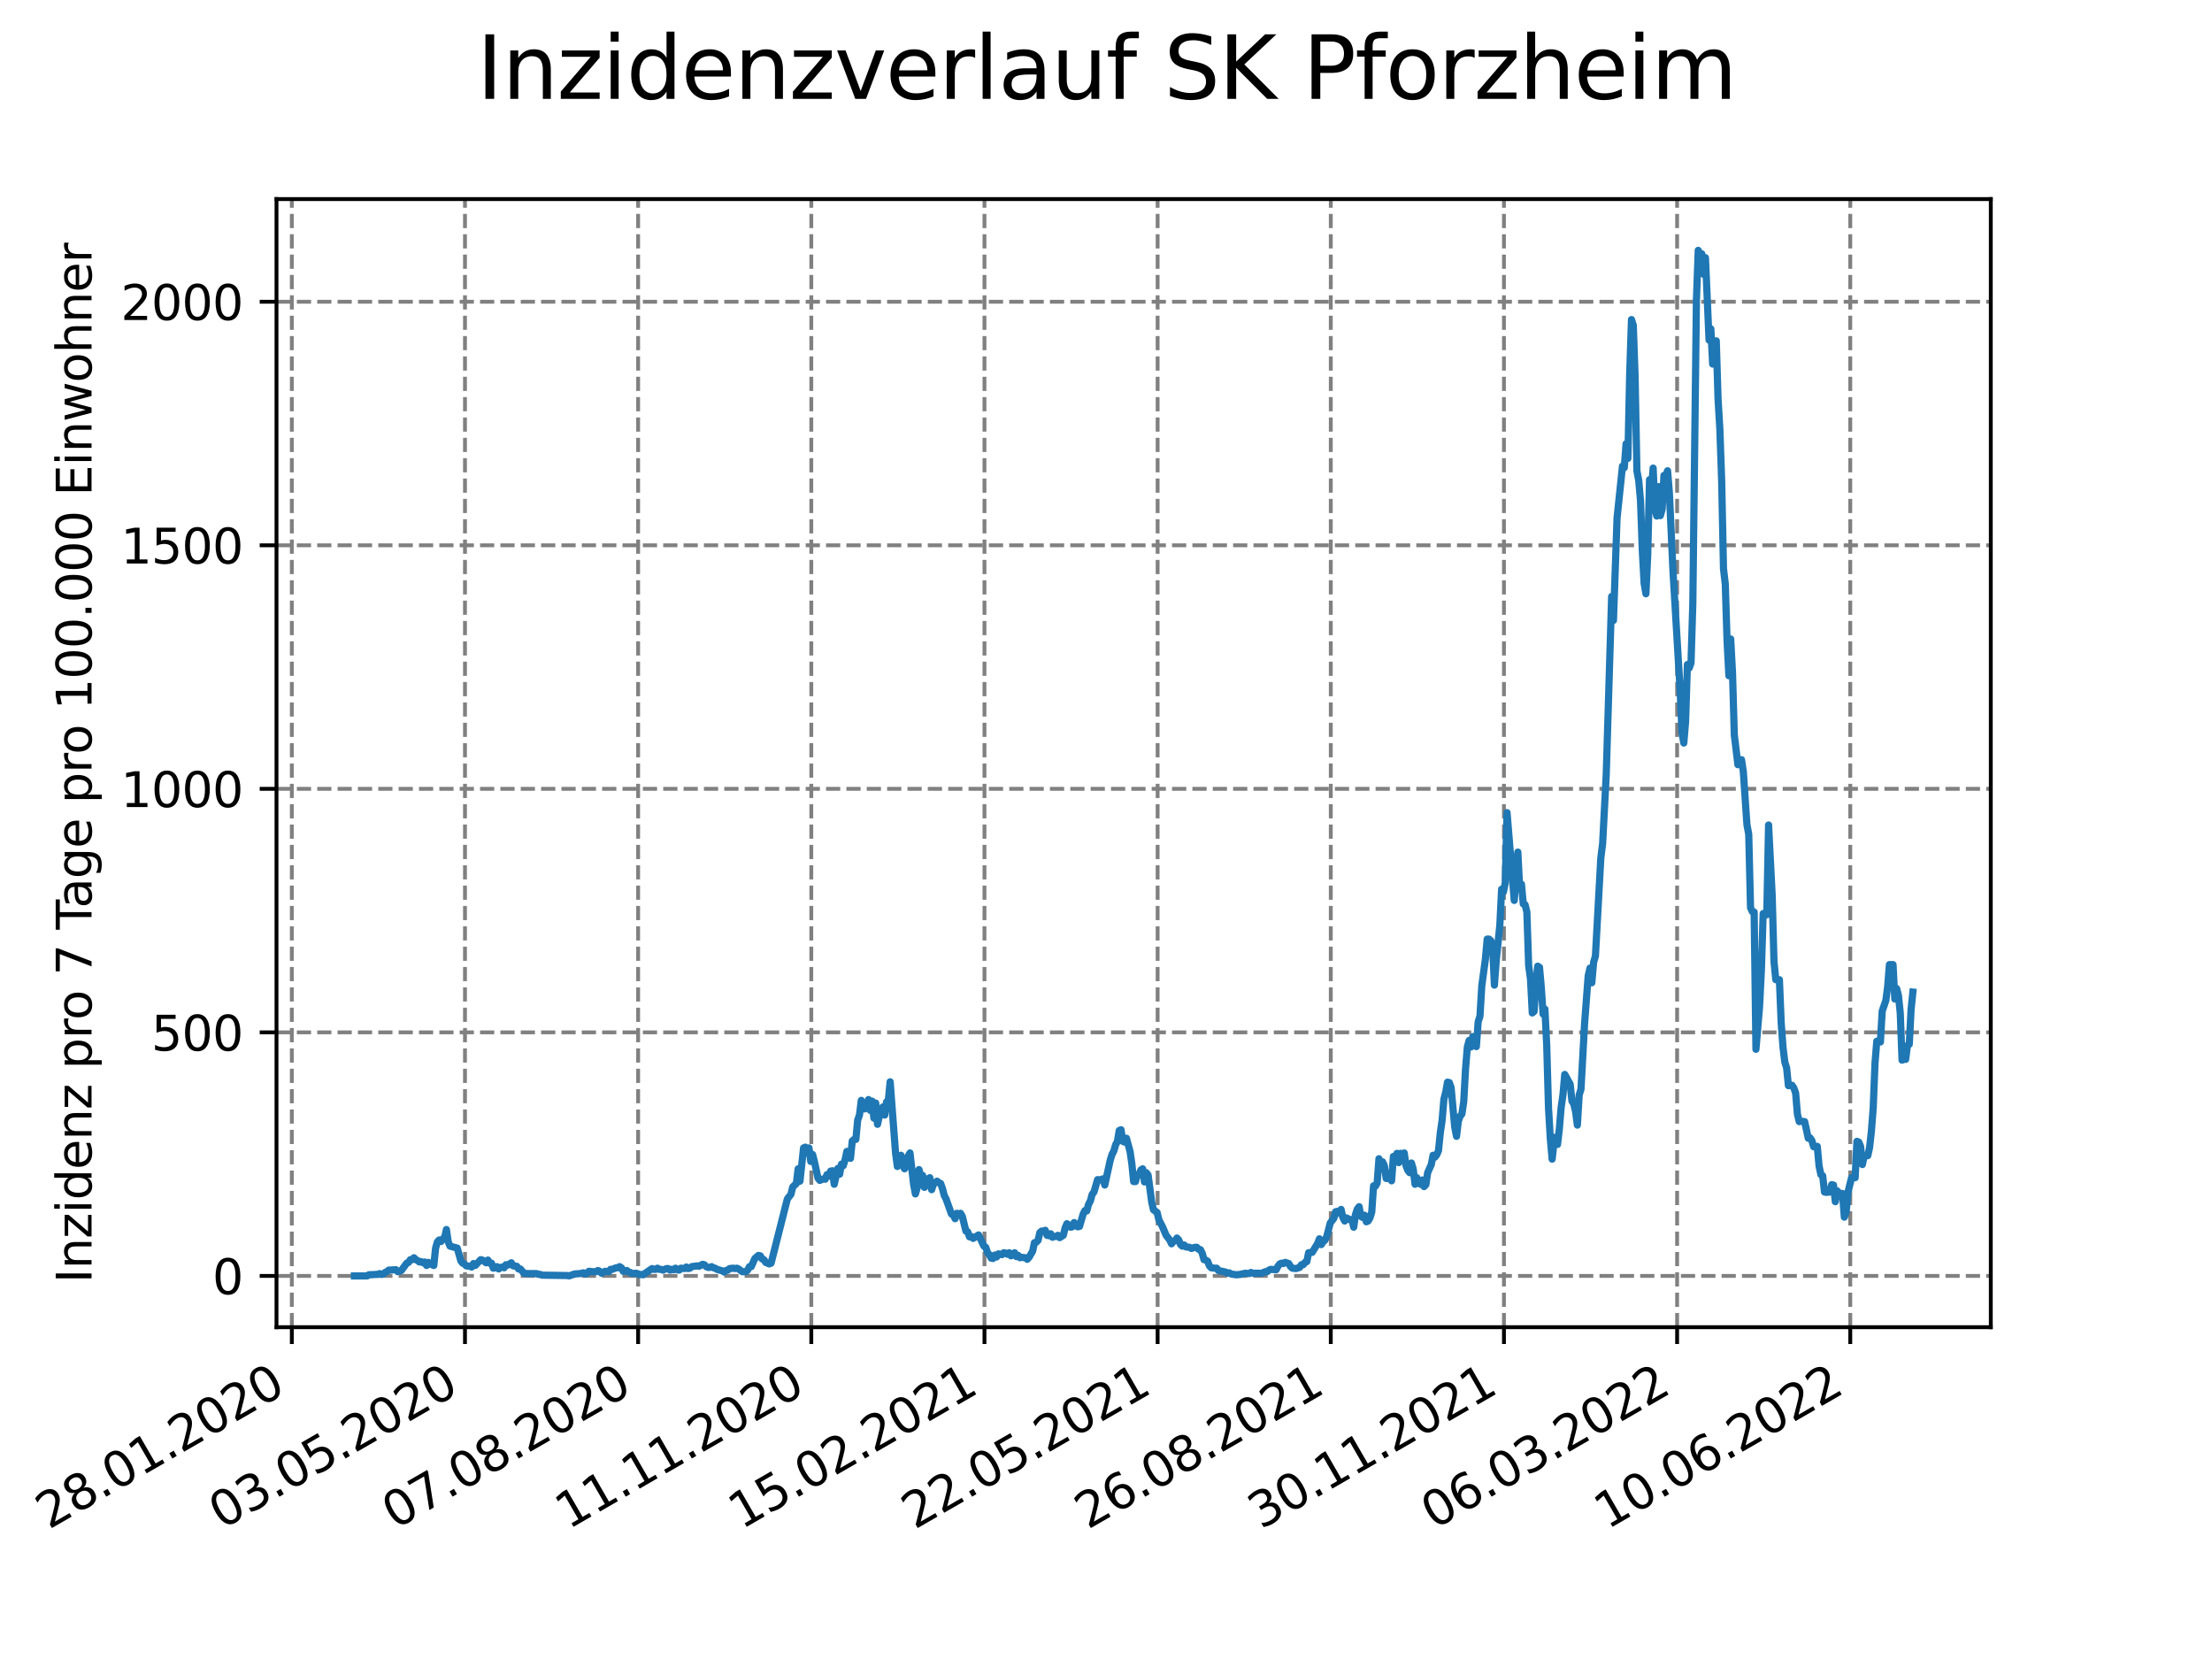 <?xml version="1.0" encoding="utf-8" standalone="no"?>
<!DOCTYPE svg PUBLIC "-//W3C//DTD SVG 1.1//EN"
  "http://www.w3.org/Graphics/SVG/1.1/DTD/svg11.dtd">
<svg xmlns:xlink="http://www.w3.org/1999/xlink" width="460.8pt" height="345.6pt" viewBox="0 0 460.8 345.6" xmlns="http://www.w3.org/2000/svg" version="1.1">
 <defs>
  <style type="text/css">*{stroke-linejoin: round; stroke-linecap: butt}</style>
 </defs>
 <g id="figure_1">
  <g id="patch_1">
   <path d="M 0 345.6 
L 460.8 345.6 
L 460.8 0 
L 0 0 
z
" style="fill: #ffffff"/>
  </g>
  <g id="axes_1">
   <g id="patch_2">
    <path d="M 57.6 276.48 
L 414.72 276.48 
L 414.72 41.472 
L 57.6 41.472 
z
" style="fill: #ffffff"/>
   </g>
   <g id="matplotlib.axis_1">
    <g id="xtick_1">
     <g id="line2d_1">
      <path d="M 60.791 276.48 
L 60.791 41.472 
" clip-path="url(#p278748976d)" style="fill: none; stroke-dasharray: 2.96,1.28; stroke-dashoffset: 0; stroke: #808080; stroke-width: 0.8"/>
     </g>
     <g id="line2d_2">
      <defs>
       <path id="mcd3aa386a5" d="M 0 0 
L 0 3.5 
" style="stroke: #000000; stroke-width: 0.8"/>
      </defs>
      <g>
       <use xlink:href="#mcd3aa386a5" x="60.791" y="276.48" style="stroke: #000000; stroke-width: 0.8"/>
      </g>
     </g>
     <g id="text_1">
      <!-- 28.01.2020 -->
      <g transform="translate(10.166 318.689)rotate(-30)scale(0.1 -0.1)">
       <defs>
        <path id="DejaVuSans-32" d="M 1228 531 
L 3431 531 
L 3431 0 
L 469 0 
L 469 531 
Q 828 903 1448 1529 
Q 2069 2156 2228 2338 
Q 2531 2678 2651 2914 
Q 2772 3150 2772 3378 
Q 2772 3750 2511 3984 
Q 2250 4219 1831 4219 
Q 1534 4219 1204 4116 
Q 875 4013 500 3803 
L 500 4441 
Q 881 4594 1212 4672 
Q 1544 4750 1819 4750 
Q 2544 4750 2975 4387 
Q 3406 4025 3406 3419 
Q 3406 3131 3298 2873 
Q 3191 2616 2906 2266 
Q 2828 2175 2409 1742 
Q 1991 1309 1228 531 
z
" transform="scale(0.016)"/>
        <path id="DejaVuSans-38" d="M 2034 2216 
Q 1584 2216 1326 1975 
Q 1069 1734 1069 1313 
Q 1069 891 1326 650 
Q 1584 409 2034 409 
Q 2484 409 2743 651 
Q 3003 894 3003 1313 
Q 3003 1734 2745 1975 
Q 2488 2216 2034 2216 
z
M 1403 2484 
Q 997 2584 770 2862 
Q 544 3141 544 3541 
Q 544 4100 942 4425 
Q 1341 4750 2034 4750 
Q 2731 4750 3128 4425 
Q 3525 4100 3525 3541 
Q 3525 3141 3298 2862 
Q 3072 2584 2669 2484 
Q 3125 2378 3379 2068 
Q 3634 1759 3634 1313 
Q 3634 634 3220 271 
Q 2806 -91 2034 -91 
Q 1263 -91 848 271 
Q 434 634 434 1313 
Q 434 1759 690 2068 
Q 947 2378 1403 2484 
z
M 1172 3481 
Q 1172 3119 1398 2916 
Q 1625 2713 2034 2713 
Q 2441 2713 2670 2916 
Q 2900 3119 2900 3481 
Q 2900 3844 2670 4047 
Q 2441 4250 2034 4250 
Q 1625 4250 1398 4047 
Q 1172 3844 1172 3481 
z
" transform="scale(0.016)"/>
        <path id="DejaVuSans-2e" d="M 684 794 
L 1344 794 
L 1344 0 
L 684 0 
L 684 794 
z
" transform="scale(0.016)"/>
        <path id="DejaVuSans-30" d="M 2034 4250 
Q 1547 4250 1301 3770 
Q 1056 3291 1056 2328 
Q 1056 1369 1301 889 
Q 1547 409 2034 409 
Q 2525 409 2770 889 
Q 3016 1369 3016 2328 
Q 3016 3291 2770 3770 
Q 2525 4250 2034 4250 
z
M 2034 4750 
Q 2819 4750 3233 4129 
Q 3647 3509 3647 2328 
Q 3647 1150 3233 529 
Q 2819 -91 2034 -91 
Q 1250 -91 836 529 
Q 422 1150 422 2328 
Q 422 3509 836 4129 
Q 1250 4750 2034 4750 
z
" transform="scale(0.016)"/>
        <path id="DejaVuSans-31" d="M 794 531 
L 1825 531 
L 1825 4091 
L 703 3866 
L 703 4441 
L 1819 4666 
L 2450 4666 
L 2450 531 
L 3481 531 
L 3481 0 
L 794 0 
L 794 531 
z
" transform="scale(0.016)"/>
       </defs>
       <use xlink:href="#DejaVuSans-32"/>
       <use xlink:href="#DejaVuSans-38" x="63.623"/>
       <use xlink:href="#DejaVuSans-2e" x="127.246"/>
       <use xlink:href="#DejaVuSans-30" x="159.033"/>
       <use xlink:href="#DejaVuSans-31" x="222.656"/>
       <use xlink:href="#DejaVuSans-2e" x="286.279"/>
       <use xlink:href="#DejaVuSans-32" x="318.066"/>
       <use xlink:href="#DejaVuSans-30" x="381.689"/>
       <use xlink:href="#DejaVuSans-32" x="445.312"/>
       <use xlink:href="#DejaVuSans-30" x="508.936"/>
      </g>
     </g>
    </g>
    <g id="xtick_2">
     <g id="line2d_3">
      <path d="M 96.864 276.48 
L 96.864 41.472 
" clip-path="url(#p278748976d)" style="fill: none; stroke-dasharray: 2.96,1.28; stroke-dashoffset: 0; stroke: #808080; stroke-width: 0.8"/>
     </g>
     <g id="line2d_4">
      <g>
       <use xlink:href="#mcd3aa386a5" x="96.864" y="276.48" style="stroke: #000000; stroke-width: 0.8"/>
      </g>
     </g>
     <g id="text_2">
      <!-- 03.05.2020 -->
      <g transform="translate(46.238 318.689)rotate(-30)scale(0.1 -0.1)">
       <defs>
        <path id="DejaVuSans-33" d="M 2597 2516 
Q 3050 2419 3304 2112 
Q 3559 1806 3559 1356 
Q 3559 666 3084 287 
Q 2609 -91 1734 -91 
Q 1441 -91 1130 -33 
Q 819 25 488 141 
L 488 750 
Q 750 597 1062 519 
Q 1375 441 1716 441 
Q 2309 441 2620 675 
Q 2931 909 2931 1356 
Q 2931 1769 2642 2001 
Q 2353 2234 1838 2234 
L 1294 2234 
L 1294 2753 
L 1863 2753 
Q 2328 2753 2575 2939 
Q 2822 3125 2822 3475 
Q 2822 3834 2567 4026 
Q 2313 4219 1838 4219 
Q 1578 4219 1281 4162 
Q 984 4106 628 3988 
L 628 4550 
Q 988 4650 1302 4700 
Q 1616 4750 1894 4750 
Q 2613 4750 3031 4423 
Q 3450 4097 3450 3541 
Q 3450 3153 3228 2886 
Q 3006 2619 2597 2516 
z
" transform="scale(0.016)"/>
        <path id="DejaVuSans-35" d="M 691 4666 
L 3169 4666 
L 3169 4134 
L 1269 4134 
L 1269 2991 
Q 1406 3038 1543 3061 
Q 1681 3084 1819 3084 
Q 2600 3084 3056 2656 
Q 3513 2228 3513 1497 
Q 3513 744 3044 326 
Q 2575 -91 1722 -91 
Q 1428 -91 1123 -41 
Q 819 9 494 109 
L 494 744 
Q 775 591 1075 516 
Q 1375 441 1709 441 
Q 2250 441 2565 725 
Q 2881 1009 2881 1497 
Q 2881 1984 2565 2268 
Q 2250 2553 1709 2553 
Q 1456 2553 1204 2497 
Q 953 2441 691 2322 
L 691 4666 
z
" transform="scale(0.016)"/>
       </defs>
       <use xlink:href="#DejaVuSans-30"/>
       <use xlink:href="#DejaVuSans-33" x="63.623"/>
       <use xlink:href="#DejaVuSans-2e" x="127.246"/>
       <use xlink:href="#DejaVuSans-30" x="159.033"/>
       <use xlink:href="#DejaVuSans-35" x="222.656"/>
       <use xlink:href="#DejaVuSans-2e" x="286.279"/>
       <use xlink:href="#DejaVuSans-32" x="318.066"/>
       <use xlink:href="#DejaVuSans-30" x="381.689"/>
       <use xlink:href="#DejaVuSans-32" x="445.312"/>
       <use xlink:href="#DejaVuSans-30" x="508.936"/>
      </g>
     </g>
    </g>
    <g id="xtick_3">
     <g id="line2d_5">
      <path d="M 132.936 276.48 
L 132.936 41.472 
" clip-path="url(#p278748976d)" style="fill: none; stroke-dasharray: 2.96,1.28; stroke-dashoffset: 0; stroke: #808080; stroke-width: 0.8"/>
     </g>
     <g id="line2d_6">
      <g>
       <use xlink:href="#mcd3aa386a5" x="132.936" y="276.48" style="stroke: #000000; stroke-width: 0.8"/>
      </g>
     </g>
     <g id="text_3">
      <!-- 07.08.2020 -->
      <g transform="translate(82.311 318.689)rotate(-30)scale(0.1 -0.1)">
       <defs>
        <path id="DejaVuSans-37" d="M 525 4666 
L 3525 4666 
L 3525 4397 
L 1831 0 
L 1172 0 
L 2766 4134 
L 525 4134 
L 525 4666 
z
" transform="scale(0.016)"/>
       </defs>
       <use xlink:href="#DejaVuSans-30"/>
       <use xlink:href="#DejaVuSans-37" x="63.623"/>
       <use xlink:href="#DejaVuSans-2e" x="127.246"/>
       <use xlink:href="#DejaVuSans-30" x="159.033"/>
       <use xlink:href="#DejaVuSans-38" x="222.656"/>
       <use xlink:href="#DejaVuSans-2e" x="286.279"/>
       <use xlink:href="#DejaVuSans-32" x="318.066"/>
       <use xlink:href="#DejaVuSans-30" x="381.689"/>
       <use xlink:href="#DejaVuSans-32" x="445.312"/>
       <use xlink:href="#DejaVuSans-30" x="508.936"/>
      </g>
     </g>
    </g>
    <g id="xtick_4">
     <g id="line2d_7">
      <path d="M 169.009 276.48 
L 169.009 41.472 
" clip-path="url(#p278748976d)" style="fill: none; stroke-dasharray: 2.96,1.28; stroke-dashoffset: 0; stroke: #808080; stroke-width: 0.8"/>
     </g>
     <g id="line2d_8">
      <g>
       <use xlink:href="#mcd3aa386a5" x="169.009" y="276.48" style="stroke: #000000; stroke-width: 0.8"/>
      </g>
     </g>
     <g id="text_4">
      <!-- 11.11.2020 -->
      <g transform="translate(118.384 318.689)rotate(-30)scale(0.1 -0.1)">
       <use xlink:href="#DejaVuSans-31"/>
       <use xlink:href="#DejaVuSans-31" x="63.623"/>
       <use xlink:href="#DejaVuSans-2e" x="127.246"/>
       <use xlink:href="#DejaVuSans-31" x="159.033"/>
       <use xlink:href="#DejaVuSans-31" x="222.656"/>
       <use xlink:href="#DejaVuSans-2e" x="286.279"/>
       <use xlink:href="#DejaVuSans-32" x="318.066"/>
       <use xlink:href="#DejaVuSans-30" x="381.689"/>
       <use xlink:href="#DejaVuSans-32" x="445.312"/>
       <use xlink:href="#DejaVuSans-30" x="508.936"/>
      </g>
     </g>
    </g>
    <g id="xtick_5">
     <g id="line2d_9">
      <path d="M 205.082 276.48 
L 205.082 41.472 
" clip-path="url(#p278748976d)" style="fill: none; stroke-dasharray: 2.96,1.28; stroke-dashoffset: 0; stroke: #808080; stroke-width: 0.8"/>
     </g>
     <g id="line2d_10">
      <g>
       <use xlink:href="#mcd3aa386a5" x="205.082" y="276.48" style="stroke: #000000; stroke-width: 0.8"/>
      </g>
     </g>
     <g id="text_5">
      <!-- 15.02.2021 -->
      <g transform="translate(154.457 318.689)rotate(-30)scale(0.1 -0.1)">
       <use xlink:href="#DejaVuSans-31"/>
       <use xlink:href="#DejaVuSans-35" x="63.623"/>
       <use xlink:href="#DejaVuSans-2e" x="127.246"/>
       <use xlink:href="#DejaVuSans-30" x="159.033"/>
       <use xlink:href="#DejaVuSans-32" x="222.656"/>
       <use xlink:href="#DejaVuSans-2e" x="286.279"/>
       <use xlink:href="#DejaVuSans-32" x="318.066"/>
       <use xlink:href="#DejaVuSans-30" x="381.689"/>
       <use xlink:href="#DejaVuSans-32" x="445.312"/>
       <use xlink:href="#DejaVuSans-31" x="508.936"/>
      </g>
     </g>
    </g>
    <g id="xtick_6">
     <g id="line2d_11">
      <path d="M 241.154 276.48 
L 241.154 41.472 
" clip-path="url(#p278748976d)" style="fill: none; stroke-dasharray: 2.96,1.28; stroke-dashoffset: 0; stroke: #808080; stroke-width: 0.8"/>
     </g>
     <g id="line2d_12">
      <g>
       <use xlink:href="#mcd3aa386a5" x="241.154" y="276.48" style="stroke: #000000; stroke-width: 0.8"/>
      </g>
     </g>
     <g id="text_6">
      <!-- 22.05.2021 -->
      <g transform="translate(190.529 318.689)rotate(-30)scale(0.1 -0.1)">
       <use xlink:href="#DejaVuSans-32"/>
       <use xlink:href="#DejaVuSans-32" x="63.623"/>
       <use xlink:href="#DejaVuSans-2e" x="127.246"/>
       <use xlink:href="#DejaVuSans-30" x="159.033"/>
       <use xlink:href="#DejaVuSans-35" x="222.656"/>
       <use xlink:href="#DejaVuSans-2e" x="286.279"/>
       <use xlink:href="#DejaVuSans-32" x="318.066"/>
       <use xlink:href="#DejaVuSans-30" x="381.689"/>
       <use xlink:href="#DejaVuSans-32" x="445.312"/>
       <use xlink:href="#DejaVuSans-31" x="508.936"/>
      </g>
     </g>
    </g>
    <g id="xtick_7">
     <g id="line2d_13">
      <path d="M 277.227 276.48 
L 277.227 41.472 
" clip-path="url(#p278748976d)" style="fill: none; stroke-dasharray: 2.96,1.28; stroke-dashoffset: 0; stroke: #808080; stroke-width: 0.8"/>
     </g>
     <g id="line2d_14">
      <g>
       <use xlink:href="#mcd3aa386a5" x="277.227" y="276.48" style="stroke: #000000; stroke-width: 0.8"/>
      </g>
     </g>
     <g id="text_7">
      <!-- 26.08.2021 -->
      <g transform="translate(226.602 318.689)rotate(-30)scale(0.1 -0.1)">
       <defs>
        <path id="DejaVuSans-36" d="M 2113 2584 
Q 1688 2584 1439 2293 
Q 1191 2003 1191 1497 
Q 1191 994 1439 701 
Q 1688 409 2113 409 
Q 2538 409 2786 701 
Q 3034 994 3034 1497 
Q 3034 2003 2786 2293 
Q 2538 2584 2113 2584 
z
M 3366 4563 
L 3366 3988 
Q 3128 4100 2886 4159 
Q 2644 4219 2406 4219 
Q 1781 4219 1451 3797 
Q 1122 3375 1075 2522 
Q 1259 2794 1537 2939 
Q 1816 3084 2150 3084 
Q 2853 3084 3261 2657 
Q 3669 2231 3669 1497 
Q 3669 778 3244 343 
Q 2819 -91 2113 -91 
Q 1303 -91 875 529 
Q 447 1150 447 2328 
Q 447 3434 972 4092 
Q 1497 4750 2381 4750 
Q 2619 4750 2861 4703 
Q 3103 4656 3366 4563 
z
" transform="scale(0.016)"/>
       </defs>
       <use xlink:href="#DejaVuSans-32"/>
       <use xlink:href="#DejaVuSans-36" x="63.623"/>
       <use xlink:href="#DejaVuSans-2e" x="127.246"/>
       <use xlink:href="#DejaVuSans-30" x="159.033"/>
       <use xlink:href="#DejaVuSans-38" x="222.656"/>
       <use xlink:href="#DejaVuSans-2e" x="286.279"/>
       <use xlink:href="#DejaVuSans-32" x="318.066"/>
       <use xlink:href="#DejaVuSans-30" x="381.689"/>
       <use xlink:href="#DejaVuSans-32" x="445.312"/>
       <use xlink:href="#DejaVuSans-31" x="508.936"/>
      </g>
     </g>
    </g>
    <g id="xtick_8">
     <g id="line2d_15">
      <path d="M 313.3 276.48 
L 313.3 41.472 
" clip-path="url(#p278748976d)" style="fill: none; stroke-dasharray: 2.96,1.28; stroke-dashoffset: 0; stroke: #808080; stroke-width: 0.8"/>
     </g>
     <g id="line2d_16">
      <g>
       <use xlink:href="#mcd3aa386a5" x="313.3" y="276.48" style="stroke: #000000; stroke-width: 0.8"/>
      </g>
     </g>
     <g id="text_8">
      <!-- 30.11.2021 -->
      <g transform="translate(262.675 318.689)rotate(-30)scale(0.1 -0.1)">
       <use xlink:href="#DejaVuSans-33"/>
       <use xlink:href="#DejaVuSans-30" x="63.623"/>
       <use xlink:href="#DejaVuSans-2e" x="127.246"/>
       <use xlink:href="#DejaVuSans-31" x="159.033"/>
       <use xlink:href="#DejaVuSans-31" x="222.656"/>
       <use xlink:href="#DejaVuSans-2e" x="286.279"/>
       <use xlink:href="#DejaVuSans-32" x="318.066"/>
       <use xlink:href="#DejaVuSans-30" x="381.689"/>
       <use xlink:href="#DejaVuSans-32" x="445.312"/>
       <use xlink:href="#DejaVuSans-31" x="508.936"/>
      </g>
     </g>
    </g>
    <g id="xtick_9">
     <g id="line2d_17">
      <path d="M 349.373 276.48 
L 349.373 41.472 
" clip-path="url(#p278748976d)" style="fill: none; stroke-dasharray: 2.96,1.28; stroke-dashoffset: 0; stroke: #808080; stroke-width: 0.8"/>
     </g>
     <g id="line2d_18">
      <g>
       <use xlink:href="#mcd3aa386a5" x="349.373" y="276.48" style="stroke: #000000; stroke-width: 0.8"/>
      </g>
     </g>
     <g id="text_9">
      <!-- 06.03.2022 -->
      <g transform="translate(298.747 318.689)rotate(-30)scale(0.1 -0.1)">
       <use xlink:href="#DejaVuSans-30"/>
       <use xlink:href="#DejaVuSans-36" x="63.623"/>
       <use xlink:href="#DejaVuSans-2e" x="127.246"/>
       <use xlink:href="#DejaVuSans-30" x="159.033"/>
       <use xlink:href="#DejaVuSans-33" x="222.656"/>
       <use xlink:href="#DejaVuSans-2e" x="286.279"/>
       <use xlink:href="#DejaVuSans-32" x="318.066"/>
       <use xlink:href="#DejaVuSans-30" x="381.689"/>
       <use xlink:href="#DejaVuSans-32" x="445.312"/>
       <use xlink:href="#DejaVuSans-32" x="508.936"/>
      </g>
     </g>
    </g>
    <g id="xtick_10">
     <g id="line2d_19">
      <path d="M 385.445 276.48 
L 385.445 41.472 
" clip-path="url(#p278748976d)" style="fill: none; stroke-dasharray: 2.96,1.28; stroke-dashoffset: 0; stroke: #808080; stroke-width: 0.8"/>
     </g>
     <g id="line2d_20">
      <g>
       <use xlink:href="#mcd3aa386a5" x="385.445" y="276.48" style="stroke: #000000; stroke-width: 0.8"/>
      </g>
     </g>
     <g id="text_10">
      <!-- 10.06.2022 -->
      <g transform="translate(334.82 318.689)rotate(-30)scale(0.1 -0.1)">
       <use xlink:href="#DejaVuSans-31"/>
       <use xlink:href="#DejaVuSans-30" x="63.623"/>
       <use xlink:href="#DejaVuSans-2e" x="127.246"/>
       <use xlink:href="#DejaVuSans-30" x="159.033"/>
       <use xlink:href="#DejaVuSans-36" x="222.656"/>
       <use xlink:href="#DejaVuSans-2e" x="286.279"/>
       <use xlink:href="#DejaVuSans-32" x="318.066"/>
       <use xlink:href="#DejaVuSans-30" x="381.689"/>
       <use xlink:href="#DejaVuSans-32" x="445.312"/>
       <use xlink:href="#DejaVuSans-32" x="508.936"/>
      </g>
     </g>
    </g>
   </g>
   <g id="matplotlib.axis_2">
    <g id="ytick_1">
     <g id="line2d_21">
      <path d="M 57.6 265.798 
L 414.72 265.798 
" clip-path="url(#p278748976d)" style="fill: none; stroke-dasharray: 2.96,1.28; stroke-dashoffset: 0; stroke: #808080; stroke-width: 0.8"/>
     </g>
     <g id="line2d_22">
      <defs>
       <path id="m527db8105d" d="M 0 0 
L -3.5 0 
" style="stroke: #000000; stroke-width: 0.8"/>
      </defs>
      <g>
       <use xlink:href="#m527db8105d" x="57.6" y="265.798" style="stroke: #000000; stroke-width: 0.8"/>
      </g>
     </g>
     <g id="text_11">
      <!-- 0 -->
      <g transform="translate(44.237 269.597)scale(0.1 -0.1)">
       <use xlink:href="#DejaVuSans-30"/>
      </g>
     </g>
    </g>
    <g id="ytick_2">
     <g id="line2d_23">
      <path d="M 57.6 215.063 
L 414.72 215.063 
" clip-path="url(#p278748976d)" style="fill: none; stroke-dasharray: 2.96,1.28; stroke-dashoffset: 0; stroke: #808080; stroke-width: 0.8"/>
     </g>
     <g id="line2d_24">
      <g>
       <use xlink:href="#m527db8105d" x="57.6" y="215.063" style="stroke: #000000; stroke-width: 0.8"/>
      </g>
     </g>
     <g id="text_12">
      <!-- 500 -->
      <g transform="translate(31.512 218.862)scale(0.1 -0.1)">
       <use xlink:href="#DejaVuSans-35"/>
       <use xlink:href="#DejaVuSans-30" x="63.623"/>
       <use xlink:href="#DejaVuSans-30" x="127.246"/>
      </g>
     </g>
    </g>
    <g id="ytick_3">
     <g id="line2d_25">
      <path d="M 57.6 164.328 
L 414.72 164.328 
" clip-path="url(#p278748976d)" style="fill: none; stroke-dasharray: 2.96,1.28; stroke-dashoffset: 0; stroke: #808080; stroke-width: 0.8"/>
     </g>
     <g id="line2d_26">
      <g>
       <use xlink:href="#m527db8105d" x="57.6" y="164.328" style="stroke: #000000; stroke-width: 0.8"/>
      </g>
     </g>
     <g id="text_13">
      <!-- 1000 -->
      <g transform="translate(25.15 168.127)scale(0.1 -0.1)">
       <use xlink:href="#DejaVuSans-31"/>
       <use xlink:href="#DejaVuSans-30" x="63.623"/>
       <use xlink:href="#DejaVuSans-30" x="127.246"/>
       <use xlink:href="#DejaVuSans-30" x="190.869"/>
      </g>
     </g>
    </g>
    <g id="ytick_4">
     <g id="line2d_27">
      <path d="M 57.6 113.592 
L 414.72 113.592 
" clip-path="url(#p278748976d)" style="fill: none; stroke-dasharray: 2.96,1.28; stroke-dashoffset: 0; stroke: #808080; stroke-width: 0.8"/>
     </g>
     <g id="line2d_28">
      <g>
       <use xlink:href="#m527db8105d" x="57.6" y="113.592" style="stroke: #000000; stroke-width: 0.8"/>
      </g>
     </g>
     <g id="text_14">
      <!-- 1500 -->
      <g transform="translate(25.15 117.392)scale(0.1 -0.1)">
       <use xlink:href="#DejaVuSans-31"/>
       <use xlink:href="#DejaVuSans-35" x="63.623"/>
       <use xlink:href="#DejaVuSans-30" x="127.246"/>
       <use xlink:href="#DejaVuSans-30" x="190.869"/>
      </g>
     </g>
    </g>
    <g id="ytick_5">
     <g id="line2d_29">
      <path d="M 57.6 62.857 
L 414.72 62.857 
" clip-path="url(#p278748976d)" style="fill: none; stroke-dasharray: 2.96,1.28; stroke-dashoffset: 0; stroke: #808080; stroke-width: 0.8"/>
     </g>
     <g id="line2d_30">
      <g>
       <use xlink:href="#m527db8105d" x="57.6" y="62.857" style="stroke: #000000; stroke-width: 0.8"/>
      </g>
     </g>
     <g id="text_15">
      <!-- 2000 -->
      <g transform="translate(25.15 66.657)scale(0.1 -0.1)">
       <use xlink:href="#DejaVuSans-32"/>
       <use xlink:href="#DejaVuSans-30" x="63.623"/>
       <use xlink:href="#DejaVuSans-30" x="127.246"/>
       <use xlink:href="#DejaVuSans-30" x="190.869"/>
      </g>
     </g>
    </g>
    <g id="text_16">
     <!-- Inzidenz pro 7 Tage pro 100.000 Einwohner -->
     <g transform="translate(19.07 267.301)rotate(-90)scale(0.1 -0.1)">
      <defs>
       <path id="DejaVuSans-49" d="M 628 4666 
L 1259 4666 
L 1259 0 
L 628 0 
L 628 4666 
z
" transform="scale(0.016)"/>
       <path id="DejaVuSans-6e" d="M 3513 2113 
L 3513 0 
L 2938 0 
L 2938 2094 
Q 2938 2591 2744 2837 
Q 2550 3084 2163 3084 
Q 1697 3084 1428 2787 
Q 1159 2491 1159 1978 
L 1159 0 
L 581 0 
L 581 3500 
L 1159 3500 
L 1159 2956 
Q 1366 3272 1645 3428 
Q 1925 3584 2291 3584 
Q 2894 3584 3203 3211 
Q 3513 2838 3513 2113 
z
" transform="scale(0.016)"/>
       <path id="DejaVuSans-7a" d="M 353 3500 
L 3084 3500 
L 3084 2975 
L 922 459 
L 3084 459 
L 3084 0 
L 275 0 
L 275 525 
L 2438 3041 
L 353 3041 
L 353 3500 
z
" transform="scale(0.016)"/>
       <path id="DejaVuSans-69" d="M 603 3500 
L 1178 3500 
L 1178 0 
L 603 0 
L 603 3500 
z
M 603 4863 
L 1178 4863 
L 1178 4134 
L 603 4134 
L 603 4863 
z
" transform="scale(0.016)"/>
       <path id="DejaVuSans-64" d="M 2906 2969 
L 2906 4863 
L 3481 4863 
L 3481 0 
L 2906 0 
L 2906 525 
Q 2725 213 2448 61 
Q 2172 -91 1784 -91 
Q 1150 -91 751 415 
Q 353 922 353 1747 
Q 353 2572 751 3078 
Q 1150 3584 1784 3584 
Q 2172 3584 2448 3432 
Q 2725 3281 2906 2969 
z
M 947 1747 
Q 947 1113 1208 752 
Q 1469 391 1925 391 
Q 2381 391 2643 752 
Q 2906 1113 2906 1747 
Q 2906 2381 2643 2742 
Q 2381 3103 1925 3103 
Q 1469 3103 1208 2742 
Q 947 2381 947 1747 
z
" transform="scale(0.016)"/>
       <path id="DejaVuSans-65" d="M 3597 1894 
L 3597 1613 
L 953 1613 
Q 991 1019 1311 708 
Q 1631 397 2203 397 
Q 2534 397 2845 478 
Q 3156 559 3463 722 
L 3463 178 
Q 3153 47 2828 -22 
Q 2503 -91 2169 -91 
Q 1331 -91 842 396 
Q 353 884 353 1716 
Q 353 2575 817 3079 
Q 1281 3584 2069 3584 
Q 2775 3584 3186 3129 
Q 3597 2675 3597 1894 
z
M 3022 2063 
Q 3016 2534 2758 2815 
Q 2500 3097 2075 3097 
Q 1594 3097 1305 2825 
Q 1016 2553 972 2059 
L 3022 2063 
z
" transform="scale(0.016)"/>
       <path id="DejaVuSans-20" transform="scale(0.016)"/>
       <path id="DejaVuSans-70" d="M 1159 525 
L 1159 -1331 
L 581 -1331 
L 581 3500 
L 1159 3500 
L 1159 2969 
Q 1341 3281 1617 3432 
Q 1894 3584 2278 3584 
Q 2916 3584 3314 3078 
Q 3713 2572 3713 1747 
Q 3713 922 3314 415 
Q 2916 -91 2278 -91 
Q 1894 -91 1617 61 
Q 1341 213 1159 525 
z
M 3116 1747 
Q 3116 2381 2855 2742 
Q 2594 3103 2138 3103 
Q 1681 3103 1420 2742 
Q 1159 2381 1159 1747 
Q 1159 1113 1420 752 
Q 1681 391 2138 391 
Q 2594 391 2855 752 
Q 3116 1113 3116 1747 
z
" transform="scale(0.016)"/>
       <path id="DejaVuSans-72" d="M 2631 2963 
Q 2534 3019 2420 3045 
Q 2306 3072 2169 3072 
Q 1681 3072 1420 2755 
Q 1159 2438 1159 1844 
L 1159 0 
L 581 0 
L 581 3500 
L 1159 3500 
L 1159 2956 
Q 1341 3275 1631 3429 
Q 1922 3584 2338 3584 
Q 2397 3584 2469 3576 
Q 2541 3569 2628 3553 
L 2631 2963 
z
" transform="scale(0.016)"/>
       <path id="DejaVuSans-6f" d="M 1959 3097 
Q 1497 3097 1228 2736 
Q 959 2375 959 1747 
Q 959 1119 1226 758 
Q 1494 397 1959 397 
Q 2419 397 2687 759 
Q 2956 1122 2956 1747 
Q 2956 2369 2687 2733 
Q 2419 3097 1959 3097 
z
M 1959 3584 
Q 2709 3584 3137 3096 
Q 3566 2609 3566 1747 
Q 3566 888 3137 398 
Q 2709 -91 1959 -91 
Q 1206 -91 779 398 
Q 353 888 353 1747 
Q 353 2609 779 3096 
Q 1206 3584 1959 3584 
z
" transform="scale(0.016)"/>
       <path id="DejaVuSans-54" d="M -19 4666 
L 3928 4666 
L 3928 4134 
L 2272 4134 
L 2272 0 
L 1638 0 
L 1638 4134 
L -19 4134 
L -19 4666 
z
" transform="scale(0.016)"/>
       <path id="DejaVuSans-61" d="M 2194 1759 
Q 1497 1759 1228 1600 
Q 959 1441 959 1056 
Q 959 750 1161 570 
Q 1363 391 1709 391 
Q 2188 391 2477 730 
Q 2766 1069 2766 1631 
L 2766 1759 
L 2194 1759 
z
M 3341 1997 
L 3341 0 
L 2766 0 
L 2766 531 
Q 2569 213 2275 61 
Q 1981 -91 1556 -91 
Q 1019 -91 701 211 
Q 384 513 384 1019 
Q 384 1609 779 1909 
Q 1175 2209 1959 2209 
L 2766 2209 
L 2766 2266 
Q 2766 2663 2505 2880 
Q 2244 3097 1772 3097 
Q 1472 3097 1187 3025 
Q 903 2953 641 2809 
L 641 3341 
Q 956 3463 1253 3523 
Q 1550 3584 1831 3584 
Q 2591 3584 2966 3190 
Q 3341 2797 3341 1997 
z
" transform="scale(0.016)"/>
       <path id="DejaVuSans-67" d="M 2906 1791 
Q 2906 2416 2648 2759 
Q 2391 3103 1925 3103 
Q 1463 3103 1205 2759 
Q 947 2416 947 1791 
Q 947 1169 1205 825 
Q 1463 481 1925 481 
Q 2391 481 2648 825 
Q 2906 1169 2906 1791 
z
M 3481 434 
Q 3481 -459 3084 -895 
Q 2688 -1331 1869 -1331 
Q 1566 -1331 1297 -1286 
Q 1028 -1241 775 -1147 
L 775 -588 
Q 1028 -725 1275 -790 
Q 1522 -856 1778 -856 
Q 2344 -856 2625 -561 
Q 2906 -266 2906 331 
L 2906 616 
Q 2728 306 2450 153 
Q 2172 0 1784 0 
Q 1141 0 747 490 
Q 353 981 353 1791 
Q 353 2603 747 3093 
Q 1141 3584 1784 3584 
Q 2172 3584 2450 3431 
Q 2728 3278 2906 2969 
L 2906 3500 
L 3481 3500 
L 3481 434 
z
" transform="scale(0.016)"/>
       <path id="DejaVuSans-45" d="M 628 4666 
L 3578 4666 
L 3578 4134 
L 1259 4134 
L 1259 2753 
L 3481 2753 
L 3481 2222 
L 1259 2222 
L 1259 531 
L 3634 531 
L 3634 0 
L 628 0 
L 628 4666 
z
" transform="scale(0.016)"/>
       <path id="DejaVuSans-77" d="M 269 3500 
L 844 3500 
L 1563 769 
L 2278 3500 
L 2956 3500 
L 3675 769 
L 4391 3500 
L 4966 3500 
L 4050 0 
L 3372 0 
L 2619 2869 
L 1863 0 
L 1184 0 
L 269 3500 
z
" transform="scale(0.016)"/>
       <path id="DejaVuSans-68" d="M 3513 2113 
L 3513 0 
L 2938 0 
L 2938 2094 
Q 2938 2591 2744 2837 
Q 2550 3084 2163 3084 
Q 1697 3084 1428 2787 
Q 1159 2491 1159 1978 
L 1159 0 
L 581 0 
L 581 4863 
L 1159 4863 
L 1159 2956 
Q 1366 3272 1645 3428 
Q 1925 3584 2291 3584 
Q 2894 3584 3203 3211 
Q 3513 2838 3513 2113 
z
" transform="scale(0.016)"/>
      </defs>
      <use xlink:href="#DejaVuSans-49"/>
      <use xlink:href="#DejaVuSans-6e" x="29.492"/>
      <use xlink:href="#DejaVuSans-7a" x="92.871"/>
      <use xlink:href="#DejaVuSans-69" x="145.361"/>
      <use xlink:href="#DejaVuSans-64" x="173.145"/>
      <use xlink:href="#DejaVuSans-65" x="236.621"/>
      <use xlink:href="#DejaVuSans-6e" x="298.145"/>
      <use xlink:href="#DejaVuSans-7a" x="361.523"/>
      <use xlink:href="#DejaVuSans-20" x="414.014"/>
      <use xlink:href="#DejaVuSans-70" x="445.801"/>
      <use xlink:href="#DejaVuSans-72" x="509.277"/>
      <use xlink:href="#DejaVuSans-6f" x="548.141"/>
      <use xlink:href="#DejaVuSans-20" x="609.322"/>
      <use xlink:href="#DejaVuSans-37" x="641.109"/>
      <use xlink:href="#DejaVuSans-20" x="704.732"/>
      <use xlink:href="#DejaVuSans-54" x="736.52"/>
      <use xlink:href="#DejaVuSans-61" x="781.104"/>
      <use xlink:href="#DejaVuSans-67" x="842.383"/>
      <use xlink:href="#DejaVuSans-65" x="905.859"/>
      <use xlink:href="#DejaVuSans-20" x="967.383"/>
      <use xlink:href="#DejaVuSans-70" x="999.17"/>
      <use xlink:href="#DejaVuSans-72" x="1062.646"/>
      <use xlink:href="#DejaVuSans-6f" x="1101.51"/>
      <use xlink:href="#DejaVuSans-20" x="1162.691"/>
      <use xlink:href="#DejaVuSans-31" x="1194.479"/>
      <use xlink:href="#DejaVuSans-30" x="1258.102"/>
      <use xlink:href="#DejaVuSans-30" x="1321.725"/>
      <use xlink:href="#DejaVuSans-2e" x="1385.348"/>
      <use xlink:href="#DejaVuSans-30" x="1417.135"/>
      <use xlink:href="#DejaVuSans-30" x="1480.758"/>
      <use xlink:href="#DejaVuSans-30" x="1544.381"/>
      <use xlink:href="#DejaVuSans-20" x="1608.004"/>
      <use xlink:href="#DejaVuSans-45" x="1639.791"/>
      <use xlink:href="#DejaVuSans-69" x="1702.975"/>
      <use xlink:href="#DejaVuSans-6e" x="1730.758"/>
      <use xlink:href="#DejaVuSans-77" x="1794.137"/>
      <use xlink:href="#DejaVuSans-6f" x="1875.924"/>
      <use xlink:href="#DejaVuSans-68" x="1937.105"/>
      <use xlink:href="#DejaVuSans-6e" x="2000.484"/>
      <use xlink:href="#DejaVuSans-65" x="2063.863"/>
      <use xlink:href="#DejaVuSans-72" x="2125.387"/>
     </g>
    </g>
   </g>
   <g id="line2d_31">
    <path d="M 73.833 265.798 
L 76.463 265.798 
L 76.839 265.556 
L 78.718 265.476 
L 79.093 265.314 
L 79.469 265.476 
L 79.845 265.395 
L 80.221 265.073 
L 80.596 264.912 
L 80.972 264.589 
L 82.475 264.509 
L 82.851 264.912 
L 83.602 264.67 
L 84.73 263.139 
L 85.105 262.978 
L 85.481 262.414 
L 85.857 262.414 
L 86.233 262.012 
L 86.608 262.414 
L 86.984 262.575 
L 87.36 262.898 
L 87.736 262.817 
L 88.112 263.059 
L 88.487 262.898 
L 88.863 263.623 
L 89.239 262.978 
L 89.615 263.3 
L 90.366 263.623 
L 90.742 259.998 
L 91.118 258.709 
L 91.493 258.306 
L 91.869 258.628 
L 92.245 258.064 
L 92.621 257.822 
L 92.996 256.131 
L 93.372 258.709 
L 93.748 259.595 
L 95.251 259.998 
L 96.002 262.656 
L 96.378 263.139 
L 96.754 263.3 
L 97.13 263.703 
L 97.881 263.784 
L 98.257 263.945 
L 98.633 263.22 
L 99.008 263.623 
L 100.136 262.414 
L 100.512 262.495 
L 101.263 263.059 
L 101.639 262.495 
L 102.015 263.139 
L 102.39 263.139 
L 102.766 264.187 
L 103.142 264.106 
L 103.518 263.864 
L 103.893 264.348 
L 104.269 264.026 
L 104.645 263.945 
L 105.021 264.106 
L 105.396 263.462 
L 105.772 263.542 
L 106.524 263.059 
L 106.899 263.703 
L 107.651 263.784 
L 108.027 264.348 
L 108.402 264.348 
L 109.154 265.234 
L 109.905 265.314 
L 111.784 265.314 
L 112.16 265.476 
L 112.536 265.476 
L 112.912 265.637 
L 118.172 265.717 
L 118.548 265.798 
L 119.675 265.395 
L 120.802 265.314 
L 121.554 265.153 
L 121.93 265.395 
L 122.305 265.234 
L 122.681 264.831 
L 123.433 264.912 
L 124.184 264.912 
L 124.56 264.67 
L 124.936 264.831 
L 125.312 265.234 
L 126.063 264.831 
L 126.815 264.912 
L 127.19 264.428 
L 127.566 264.428 
L 128.318 264.106 
L 128.693 264.106 
L 129.069 263.864 
L 129.445 264.106 
L 129.821 264.831 
L 130.572 264.67 
L 130.948 264.992 
L 131.324 265.073 
L 131.699 265.314 
L 132.451 265.234 
L 132.827 265.314 
L 133.202 265.556 
L 133.578 265.476 
L 133.954 265.556 
L 135.833 264.267 
L 136.208 264.428 
L 136.584 264.428 
L 136.96 264.187 
L 137.336 264.428 
L 137.712 264.428 
L 138.087 264.589 
L 138.839 264.267 
L 139.215 264.267 
L 139.59 264.589 
L 139.966 264.428 
L 140.342 264.509 
L 140.718 264.187 
L 141.093 264.509 
L 141.469 264.589 
L 141.845 264.187 
L 142.596 264.267 
L 142.972 263.945 
L 143.348 264.267 
L 143.724 264.187 
L 144.099 263.864 
L 145.227 263.703 
L 145.602 263.784 
L 146.354 263.381 
L 146.73 263.462 
L 147.105 263.864 
L 147.481 264.026 
L 147.857 264.026 
L 148.233 263.864 
L 148.608 264.106 
L 148.984 264.187 
L 149.36 264.428 
L 150.487 264.751 
L 150.863 264.992 
L 151.239 264.67 
L 151.615 264.589 
L 151.99 264.267 
L 152.742 264.187 
L 153.118 264.267 
L 153.493 264.187 
L 153.869 264.348 
L 154.621 264.912 
L 155.372 264.912 
L 155.748 264.589 
L 156.124 263.864 
L 156.499 263.864 
L 157.251 262.173 
L 158.002 261.528 
L 158.378 261.609 
L 158.754 262.253 
L 159.13 262.414 
L 159.505 262.978 
L 160.257 263.3 
L 160.633 263.139 
L 164.015 249.766 
L 164.766 248.8 
L 165.142 247.269 
L 165.893 246.544 
L 166.269 243.483 
L 166.645 246.061 
L 167.396 239.133 
L 167.772 238.972 
L 168.148 240.18 
L 168.524 239.133 
L 168.899 241.952 
L 169.275 240.502 
L 169.651 241.952 
L 170.402 245.416 
L 170.778 245.9 
L 171.53 245.577 
L 171.905 245.658 
L 172.281 244.691 
L 172.657 245.013 
L 173.033 243.966 
L 173.408 243.886 
L 173.784 246.705 
L 174.536 243.402 
L 174.912 244.611 
L 175.287 242.516 
L 175.663 242.838 
L 176.039 241.63 
L 176.415 239.858 
L 177.166 241.308 
L 177.542 237.683 
L 177.918 237.36 
L 178.293 237.36 
L 178.669 233.332 
L 179.045 232.285 
L 179.421 229.224 
L 179.796 230.996 
L 180.172 230.996 
L 180.548 230.352 
L 180.924 229.063 
L 181.299 231.318 
L 181.675 229.385 
L 182.051 232.93 
L 182.427 229.788 
L 182.802 234.219 
L 183.178 232.527 
L 183.554 232.285 
L 183.93 230.593 
L 184.305 232.285 
L 184.681 229.546 
L 185.057 229.224 
L 185.433 225.357 
L 186.56 240.18 
L 186.936 242.999 
L 187.312 240.824 
L 187.687 240.663 
L 188.063 242.758 
L 188.439 243.483 
L 188.815 242.677 
L 189.19 240.824 
L 189.566 240.18 
L 190.318 246.705 
L 190.693 248.719 
L 191.069 247.43 
L 191.445 243.644 
L 191.821 245.013 
L 192.196 244.852 
L 192.572 247.35 
L 192.948 245.577 
L 193.324 245.9 
L 193.699 245.336 
L 194.075 247.833 
L 194.451 246.705 
L 195.202 246.061 
L 195.578 246.383 
L 195.954 246.544 
L 196.33 247.591 
L 196.705 249.041 
L 197.081 249.766 
L 198.208 252.908 
L 198.584 253.069 
L 198.96 253.875 
L 199.336 252.747 
L 199.712 253.15 
L 200.087 252.747 
L 200.463 253.392 
L 201.215 256.453 
L 201.59 256.614 
L 201.966 257.661 
L 202.342 257.581 
L 202.718 257.984 
L 203.845 257.259 
L 204.972 259.595 
L 205.348 259.836 
L 205.724 260.964 
L 206.099 261.367 
L 206.475 262.092 
L 206.851 262.173 
L 207.227 261.448 
L 207.602 261.85 
L 207.978 261.206 
L 208.73 261.367 
L 209.105 260.964 
L 209.481 261.045 
L 209.857 261.286 
L 210.233 260.964 
L 210.608 261.609 
L 210.984 261.367 
L 211.36 260.964 
L 211.736 261.77 
L 212.112 261.528 
L 212.487 262.012 
L 212.863 261.931 
L 213.615 262.012 
L 213.99 262.334 
L 214.366 261.931 
L 215.118 260.642 
L 215.493 258.87 
L 215.869 258.789 
L 216.245 258.386 
L 216.621 256.775 
L 216.996 256.453 
L 217.372 256.453 
L 217.748 256.292 
L 218.124 257.339 
L 218.499 257.42 
L 218.875 257.017 
L 219.251 257.742 
L 219.627 257.581 
L 220.002 257.581 
L 220.378 257.339 
L 220.754 257.822 
L 221.505 257.339 
L 221.881 255.808 
L 222.257 254.922 
L 222.633 255.164 
L 223.008 255.647 
L 223.384 255.567 
L 223.76 254.681 
L 224.136 255.003 
L 224.512 255.567 
L 224.887 255.486 
L 225.639 252.908 
L 226.015 252.183 
L 226.39 252.264 
L 226.766 250.894 
L 227.142 250.169 
L 227.518 248.8 
L 227.893 248.316 
L 228.645 245.739 
L 229.021 245.819 
L 229.772 245.577 
L 230.148 246.866 
L 231.275 241.711 
L 231.651 240.502 
L 232.027 239.777 
L 232.402 238.488 
L 232.778 237.763 
L 233.154 235.507 
L 233.53 235.346 
L 233.905 237.763 
L 234.281 237.924 
L 234.657 237.119 
L 235.408 239.858 
L 235.784 242.436 
L 236.16 246.141 
L 236.536 246.141 
L 236.912 244.772 
L 237.287 244.691 
L 237.663 243.725 
L 238.039 243.483 
L 238.415 246.222 
L 238.79 244.288 
L 239.166 244.772 
L 239.918 250.411 
L 240.293 252.022 
L 241.045 252.586 
L 241.421 254.117 
L 242.172 255.567 
L 242.924 257.339 
L 243.675 258.306 
L 244.051 259.111 
L 244.427 258.628 
L 244.802 258.467 
L 245.178 257.903 
L 245.554 258.306 
L 245.93 259.273 
L 246.305 259.595 
L 246.681 259.353 
L 247.057 259.756 
L 247.808 259.836 
L 248.184 260.078 
L 248.936 259.836 
L 249.312 259.836 
L 249.687 260.239 
L 250.063 260.32 
L 250.439 261.045 
L 250.815 262.414 
L 251.19 262.495 
L 251.566 262.737 
L 251.942 263.703 
L 252.318 264.106 
L 253.069 264.187 
L 253.445 264.187 
L 253.821 264.67 
L 255.324 264.992 
L 255.699 265.234 
L 256.075 265.153 
L 256.451 265.395 
L 257.578 265.556 
L 258.33 265.476 
L 259.457 265.234 
L 260.208 265.314 
L 260.584 265.073 
L 260.96 265.234 
L 262.839 265.234 
L 263.59 264.912 
L 263.966 264.912 
L 264.342 264.589 
L 264.718 264.428 
L 265.845 264.509 
L 266.221 263.784 
L 266.596 263.3 
L 266.972 263.139 
L 267.348 263.22 
L 267.724 262.978 
L 268.475 263.22 
L 268.851 263.864 
L 269.227 264.187 
L 269.978 264.267 
L 270.73 264.026 
L 271.105 263.462 
L 271.481 263.462 
L 271.857 262.978 
L 272.233 262.817 
L 272.608 260.964 
L 273.36 260.884 
L 274.487 259.031 
L 274.863 258.064 
L 275.239 259.273 
L 275.615 258.709 
L 275.99 258.386 
L 276.366 257.661 
L 277.118 254.761 
L 277.869 253.794 
L 278.245 252.425 
L 278.621 252.344 
L 278.996 252.747 
L 279.372 251.942 
L 279.748 253.633 
L 280.124 254.358 
L 280.499 253.714 
L 281.251 254.117 
L 281.627 254.036 
L 282.002 255.647 
L 282.378 252.989 
L 282.754 251.861 
L 283.13 251.378 
L 283.505 253.392 
L 283.881 253.633 
L 284.257 253.15 
L 284.633 254.519 
L 285.008 254.358 
L 285.384 253.714 
L 285.76 252.506 
L 286.136 247.027 
L 286.512 247.108 
L 286.887 246.464 
L 287.263 241.388 
L 287.639 242.838 
L 288.015 242.033 
L 288.39 242.838 
L 288.766 245.497 
L 289.142 245.497 
L 289.518 244.53 
L 289.893 245.98 
L 290.269 240.905 
L 290.645 241.227 
L 291.021 240.26 
L 291.396 242.194 
L 291.772 240.26 
L 292.148 240.744 
L 292.524 240.18 
L 292.899 242.838 
L 293.275 243.805 
L 293.651 244.288 
L 294.027 242.274 
L 294.402 243.563 
L 294.778 246.705 
L 295.154 245.336 
L 295.53 246.383 
L 295.905 246.705 
L 296.281 245.819 
L 296.657 247.189 
L 297.033 246.786 
L 297.408 244.288 
L 298.16 242.597 
L 298.536 240.663 
L 298.912 241.066 
L 299.287 240.583 
L 299.663 239.697 
L 300.039 235.991 
L 300.415 233.413 
L 300.79 228.982 
L 301.166 227.532 
L 301.542 225.438 
L 301.918 225.518 
L 302.293 226.565 
L 303.045 234.782 
L 303.421 236.716 
L 303.796 233.574 
L 304.172 232.527 
L 304.548 232.043 
L 304.924 229.466 
L 305.299 222.699 
L 305.675 218.107 
L 306.051 216.737 
L 306.427 218.107 
L 306.802 215.932 
L 307.178 217.462 
L 307.554 218.026 
L 307.93 212.87 
L 308.305 211.662 
L 308.681 205.378 
L 309.433 199.82 
L 309.808 195.631 
L 310.184 195.631 
L 310.56 195.953 
L 310.936 197.081 
L 311.312 205.217 
L 311.687 200.142 
L 312.439 192.811 
L 312.815 185.238 
L 313.19 185.802 
L 313.566 183.949 
L 313.942 169.288 
L 315.445 187.575 
L 316.196 177.505 
L 316.572 184.916 
L 316.948 184.191 
L 317.324 188.3 
L 317.699 188.461 
L 318.075 189.991 
L 318.451 201.189 
L 318.827 203.928 
L 319.202 211.017 
L 319.578 210.695 
L 319.954 205.056 
L 320.33 201.27 
L 320.705 201.511 
L 321.081 205.7 
L 321.457 211.259 
L 321.833 210.212 
L 322.208 217.704 
L 322.584 230.835 
L 322.96 237.199 
L 323.336 241.469 
L 323.712 238.166 
L 324.087 236.877 
L 324.463 238.408 
L 324.839 235.185 
L 325.215 230.674 
L 325.59 228.096 
L 325.966 223.826 
L 327.093 225.84 
L 327.469 229.385 
L 327.845 229.949 
L 328.221 231.56 
L 328.596 234.38 
L 328.972 228.096 
L 329.348 226.888 
L 330.099 213.193 
L 330.851 203.284 
L 331.227 201.673 
L 331.602 204.734 
L 331.978 200.464 
L 332.354 199.175 
L 333.481 178.713 
L 333.857 175.732 
L 334.608 161.312 
L 335.736 124.255 
L 336.112 129.25 
L 336.863 107.901 
L 337.99 97.106 
L 338.366 97.429 
L 338.742 92.434 
L 339.118 95.495 
L 339.493 77.933 
L 339.869 66.574 
L 340.245 67.783 
L 340.621 78.497 
L 340.996 98.073 
L 341.372 100.087 
L 341.748 104.276 
L 342.124 114.668 
L 342.499 121.516 
L 342.875 123.691 
L 343.251 115.554 
L 343.627 99.926 
L 344.002 102.182 
L 344.378 97.509 
L 344.754 105.968 
L 345.13 107.499 
L 345.505 101.376 
L 345.881 107.418 
L 346.257 106.048 
L 346.633 99.04 
L 347.008 99.12 
L 347.384 98.073 
L 347.76 102.665 
L 348.512 118.938 
L 350.015 143.992 
L 350.39 152.612 
L 350.766 154.787 
L 351.142 150.276 
L 351.518 138.433 
L 351.893 139.158 
L 352.269 138.111 
L 352.645 125.705 
L 353.396 62.546 
L 353.772 52.154 
L 354.148 52.96 
L 354.524 52.879 
L 354.899 57.149 
L 355.275 53.685 
L 356.027 70.844 
L 356.402 68.508 
L 356.778 75.839 
L 357.154 71.086 
L 357.53 71.005 
L 357.905 83.17 
L 358.281 89.453 
L 358.657 100.248 
L 359.033 118.455 
L 359.408 121.677 
L 359.784 133.6 
L 360.16 140.77 
L 360.536 133.116 
L 360.912 140.125 
L 361.287 153.095 
L 362.039 159.298 
L 362.415 158.493 
L 362.79 158.251 
L 363.166 160.748 
L 363.918 171.785 
L 364.293 173.799 
L 364.669 189.105 
L 365.045 189.911 
L 365.421 189.991 
L 365.796 218.59 
L 366.548 209.728 
L 366.924 202.156 
L 367.299 190.314 
L 368.051 190.555 
L 368.427 171.866 
L 369.178 186.527 
L 369.554 200.303 
L 369.93 204.089 
L 370.681 204.089 
L 371.057 213.112 
L 371.433 218.187 
L 371.808 221.248 
L 372.184 222.457 
L 372.56 226.163 
L 373.312 226.082 
L 373.687 226.646 
L 374.063 227.693 
L 374.439 232.124 
L 374.815 233.655 
L 375.19 233.574 
L 375.942 233.655 
L 376.693 237.119 
L 377.069 237.038 
L 377.445 237.602 
L 377.821 238.891 
L 378.572 238.81 
L 378.948 242.919 
L 379.324 244.691 
L 379.699 244.933 
L 380.075 248.316 
L 380.451 248.397 
L 381.202 248.316 
L 381.578 246.786 
L 381.954 246.866 
L 382.33 250.33 
L 382.705 248.075 
L 383.081 248.558 
L 383.833 248.639 
L 384.208 253.553 
L 384.584 252.586 
L 384.96 248.397 
L 385.712 245.336 
L 386.463 245.336 
L 386.839 237.763 
L 387.215 237.924 
L 387.59 238.81 
L 387.966 242.597 
L 388.342 240.824 
L 389.093 240.744 
L 389.469 239.052 
L 389.845 235.669 
L 390.221 230.835 
L 390.596 221.49 
L 390.972 216.898 
L 391.724 217.059 
L 392.099 210.615 
L 392.851 208.439 
L 393.227 205.62 
L 393.602 200.947 
L 394.354 200.947 
L 394.73 208.117 
L 395.105 205.942 
L 395.481 207.392 
L 395.857 211.017 
L 396.233 220.846 
L 396.608 220.685 
L 396.984 220.685 
L 397.36 217.784 
L 397.736 217.543 
L 398.112 210.292 
L 398.487 206.667 
L 398.487 206.667 
" clip-path="url(#p278748976d)" style="fill: none; stroke: #1f77b4; stroke-width: 1.5; stroke-linecap: square"/>
   </g>
   <g id="patch_3">
    <path d="M 57.6 276.48 
L 57.6 41.472 
" style="fill: none; stroke: #000000; stroke-width: 0.8; stroke-linejoin: miter; stroke-linecap: square"/>
   </g>
   <g id="patch_4">
    <path d="M 414.72 276.48 
L 414.72 41.472 
" style="fill: none; stroke: #000000; stroke-width: 0.8; stroke-linejoin: miter; stroke-linecap: square"/>
   </g>
   <g id="patch_5">
    <path d="M 57.6 276.48 
L 414.72 276.48 
" style="fill: none; stroke: #000000; stroke-width: 0.8; stroke-linejoin: miter; stroke-linecap: square"/>
   </g>
   <g id="patch_6">
    <path d="M 57.6 41.472 
L 414.72 41.472 
" style="fill: none; stroke: #000000; stroke-width: 0.8; stroke-linejoin: miter; stroke-linecap: square"/>
   </g>
  </g>
  <g id="text_17">
   <!-- Inzidenzverlauf SK Pforzheim -->
   <g transform="translate(99.316 20.589)scale(0.18 -0.18)">
    <defs>
     <path id="DejaVuSans-76" d="M 191 3500 
L 800 3500 
L 1894 563 
L 2988 3500 
L 3597 3500 
L 2284 0 
L 1503 0 
L 191 3500 
z
" transform="scale(0.016)"/>
     <path id="DejaVuSans-6c" d="M 603 4863 
L 1178 4863 
L 1178 0 
L 603 0 
L 603 4863 
z
" transform="scale(0.016)"/>
     <path id="DejaVuSans-75" d="M 544 1381 
L 544 3500 
L 1119 3500 
L 1119 1403 
Q 1119 906 1312 657 
Q 1506 409 1894 409 
Q 2359 409 2629 706 
Q 2900 1003 2900 1516 
L 2900 3500 
L 3475 3500 
L 3475 0 
L 2900 0 
L 2900 538 
Q 2691 219 2414 64 
Q 2138 -91 1772 -91 
Q 1169 -91 856 284 
Q 544 659 544 1381 
z
M 1991 3584 
L 1991 3584 
z
" transform="scale(0.016)"/>
     <path id="DejaVuSans-66" d="M 2375 4863 
L 2375 4384 
L 1825 4384 
Q 1516 4384 1395 4259 
Q 1275 4134 1275 3809 
L 1275 3500 
L 2222 3500 
L 2222 3053 
L 1275 3053 
L 1275 0 
L 697 0 
L 697 3053 
L 147 3053 
L 147 3500 
L 697 3500 
L 697 3744 
Q 697 4328 969 4595 
Q 1241 4863 1831 4863 
L 2375 4863 
z
" transform="scale(0.016)"/>
     <path id="DejaVuSans-53" d="M 3425 4513 
L 3425 3897 
Q 3066 4069 2747 4153 
Q 2428 4238 2131 4238 
Q 1616 4238 1336 4038 
Q 1056 3838 1056 3469 
Q 1056 3159 1242 3001 
Q 1428 2844 1947 2747 
L 2328 2669 
Q 3034 2534 3370 2195 
Q 3706 1856 3706 1288 
Q 3706 609 3251 259 
Q 2797 -91 1919 -91 
Q 1588 -91 1214 -16 
Q 841 59 441 206 
L 441 856 
Q 825 641 1194 531 
Q 1563 422 1919 422 
Q 2459 422 2753 634 
Q 3047 847 3047 1241 
Q 3047 1584 2836 1778 
Q 2625 1972 2144 2069 
L 1759 2144 
Q 1053 2284 737 2584 
Q 422 2884 422 3419 
Q 422 4038 858 4394 
Q 1294 4750 2059 4750 
Q 2388 4750 2728 4690 
Q 3069 4631 3425 4513 
z
" transform="scale(0.016)"/>
     <path id="DejaVuSans-4b" d="M 628 4666 
L 1259 4666 
L 1259 2694 
L 3353 4666 
L 4166 4666 
L 1850 2491 
L 4331 0 
L 3500 0 
L 1259 2247 
L 1259 0 
L 628 0 
L 628 4666 
z
" transform="scale(0.016)"/>
     <path id="DejaVuSans-50" d="M 1259 4147 
L 1259 2394 
L 2053 2394 
Q 2494 2394 2734 2622 
Q 2975 2850 2975 3272 
Q 2975 3691 2734 3919 
Q 2494 4147 2053 4147 
L 1259 4147 
z
M 628 4666 
L 2053 4666 
Q 2838 4666 3239 4311 
Q 3641 3956 3641 3272 
Q 3641 2581 3239 2228 
Q 2838 1875 2053 1875 
L 1259 1875 
L 1259 0 
L 628 0 
L 628 4666 
z
" transform="scale(0.016)"/>
     <path id="DejaVuSans-6d" d="M 3328 2828 
Q 3544 3216 3844 3400 
Q 4144 3584 4550 3584 
Q 5097 3584 5394 3201 
Q 5691 2819 5691 2113 
L 5691 0 
L 5113 0 
L 5113 2094 
Q 5113 2597 4934 2840 
Q 4756 3084 4391 3084 
Q 3944 3084 3684 2787 
Q 3425 2491 3425 1978 
L 3425 0 
L 2847 0 
L 2847 2094 
Q 2847 2600 2669 2842 
Q 2491 3084 2119 3084 
Q 1678 3084 1418 2786 
Q 1159 2488 1159 1978 
L 1159 0 
L 581 0 
L 581 3500 
L 1159 3500 
L 1159 2956 
Q 1356 3278 1631 3431 
Q 1906 3584 2284 3584 
Q 2666 3584 2933 3390 
Q 3200 3197 3328 2828 
z
" transform="scale(0.016)"/>
    </defs>
    <use xlink:href="#DejaVuSans-49"/>
    <use xlink:href="#DejaVuSans-6e" x="29.492"/>
    <use xlink:href="#DejaVuSans-7a" x="92.871"/>
    <use xlink:href="#DejaVuSans-69" x="145.361"/>
    <use xlink:href="#DejaVuSans-64" x="173.145"/>
    <use xlink:href="#DejaVuSans-65" x="236.621"/>
    <use xlink:href="#DejaVuSans-6e" x="298.145"/>
    <use xlink:href="#DejaVuSans-7a" x="361.523"/>
    <use xlink:href="#DejaVuSans-76" x="414.014"/>
    <use xlink:href="#DejaVuSans-65" x="473.193"/>
    <use xlink:href="#DejaVuSans-72" x="534.717"/>
    <use xlink:href="#DejaVuSans-6c" x="575.83"/>
    <use xlink:href="#DejaVuSans-61" x="603.613"/>
    <use xlink:href="#DejaVuSans-75" x="664.893"/>
    <use xlink:href="#DejaVuSans-66" x="728.271"/>
    <use xlink:href="#DejaVuSans-20" x="763.477"/>
    <use xlink:href="#DejaVuSans-53" x="795.264"/>
    <use xlink:href="#DejaVuSans-4b" x="858.74"/>
    <use xlink:href="#DejaVuSans-20" x="924.316"/>
    <use xlink:href="#DejaVuSans-50" x="956.104"/>
    <use xlink:href="#DejaVuSans-66" x="1016.406"/>
    <use xlink:href="#DejaVuSans-6f" x="1051.611"/>
    <use xlink:href="#DejaVuSans-72" x="1112.793"/>
    <use xlink:href="#DejaVuSans-7a" x="1153.906"/>
    <use xlink:href="#DejaVuSans-68" x="1206.396"/>
    <use xlink:href="#DejaVuSans-65" x="1269.775"/>
    <use xlink:href="#DejaVuSans-69" x="1331.299"/>
    <use xlink:href="#DejaVuSans-6d" x="1359.082"/>
   </g>
  </g>
 </g>
 <defs>
  <clipPath id="p278748976d">
   <rect x="57.6" y="41.472" width="357.12" height="235.008"/>
  </clipPath>
 </defs>
</svg>
